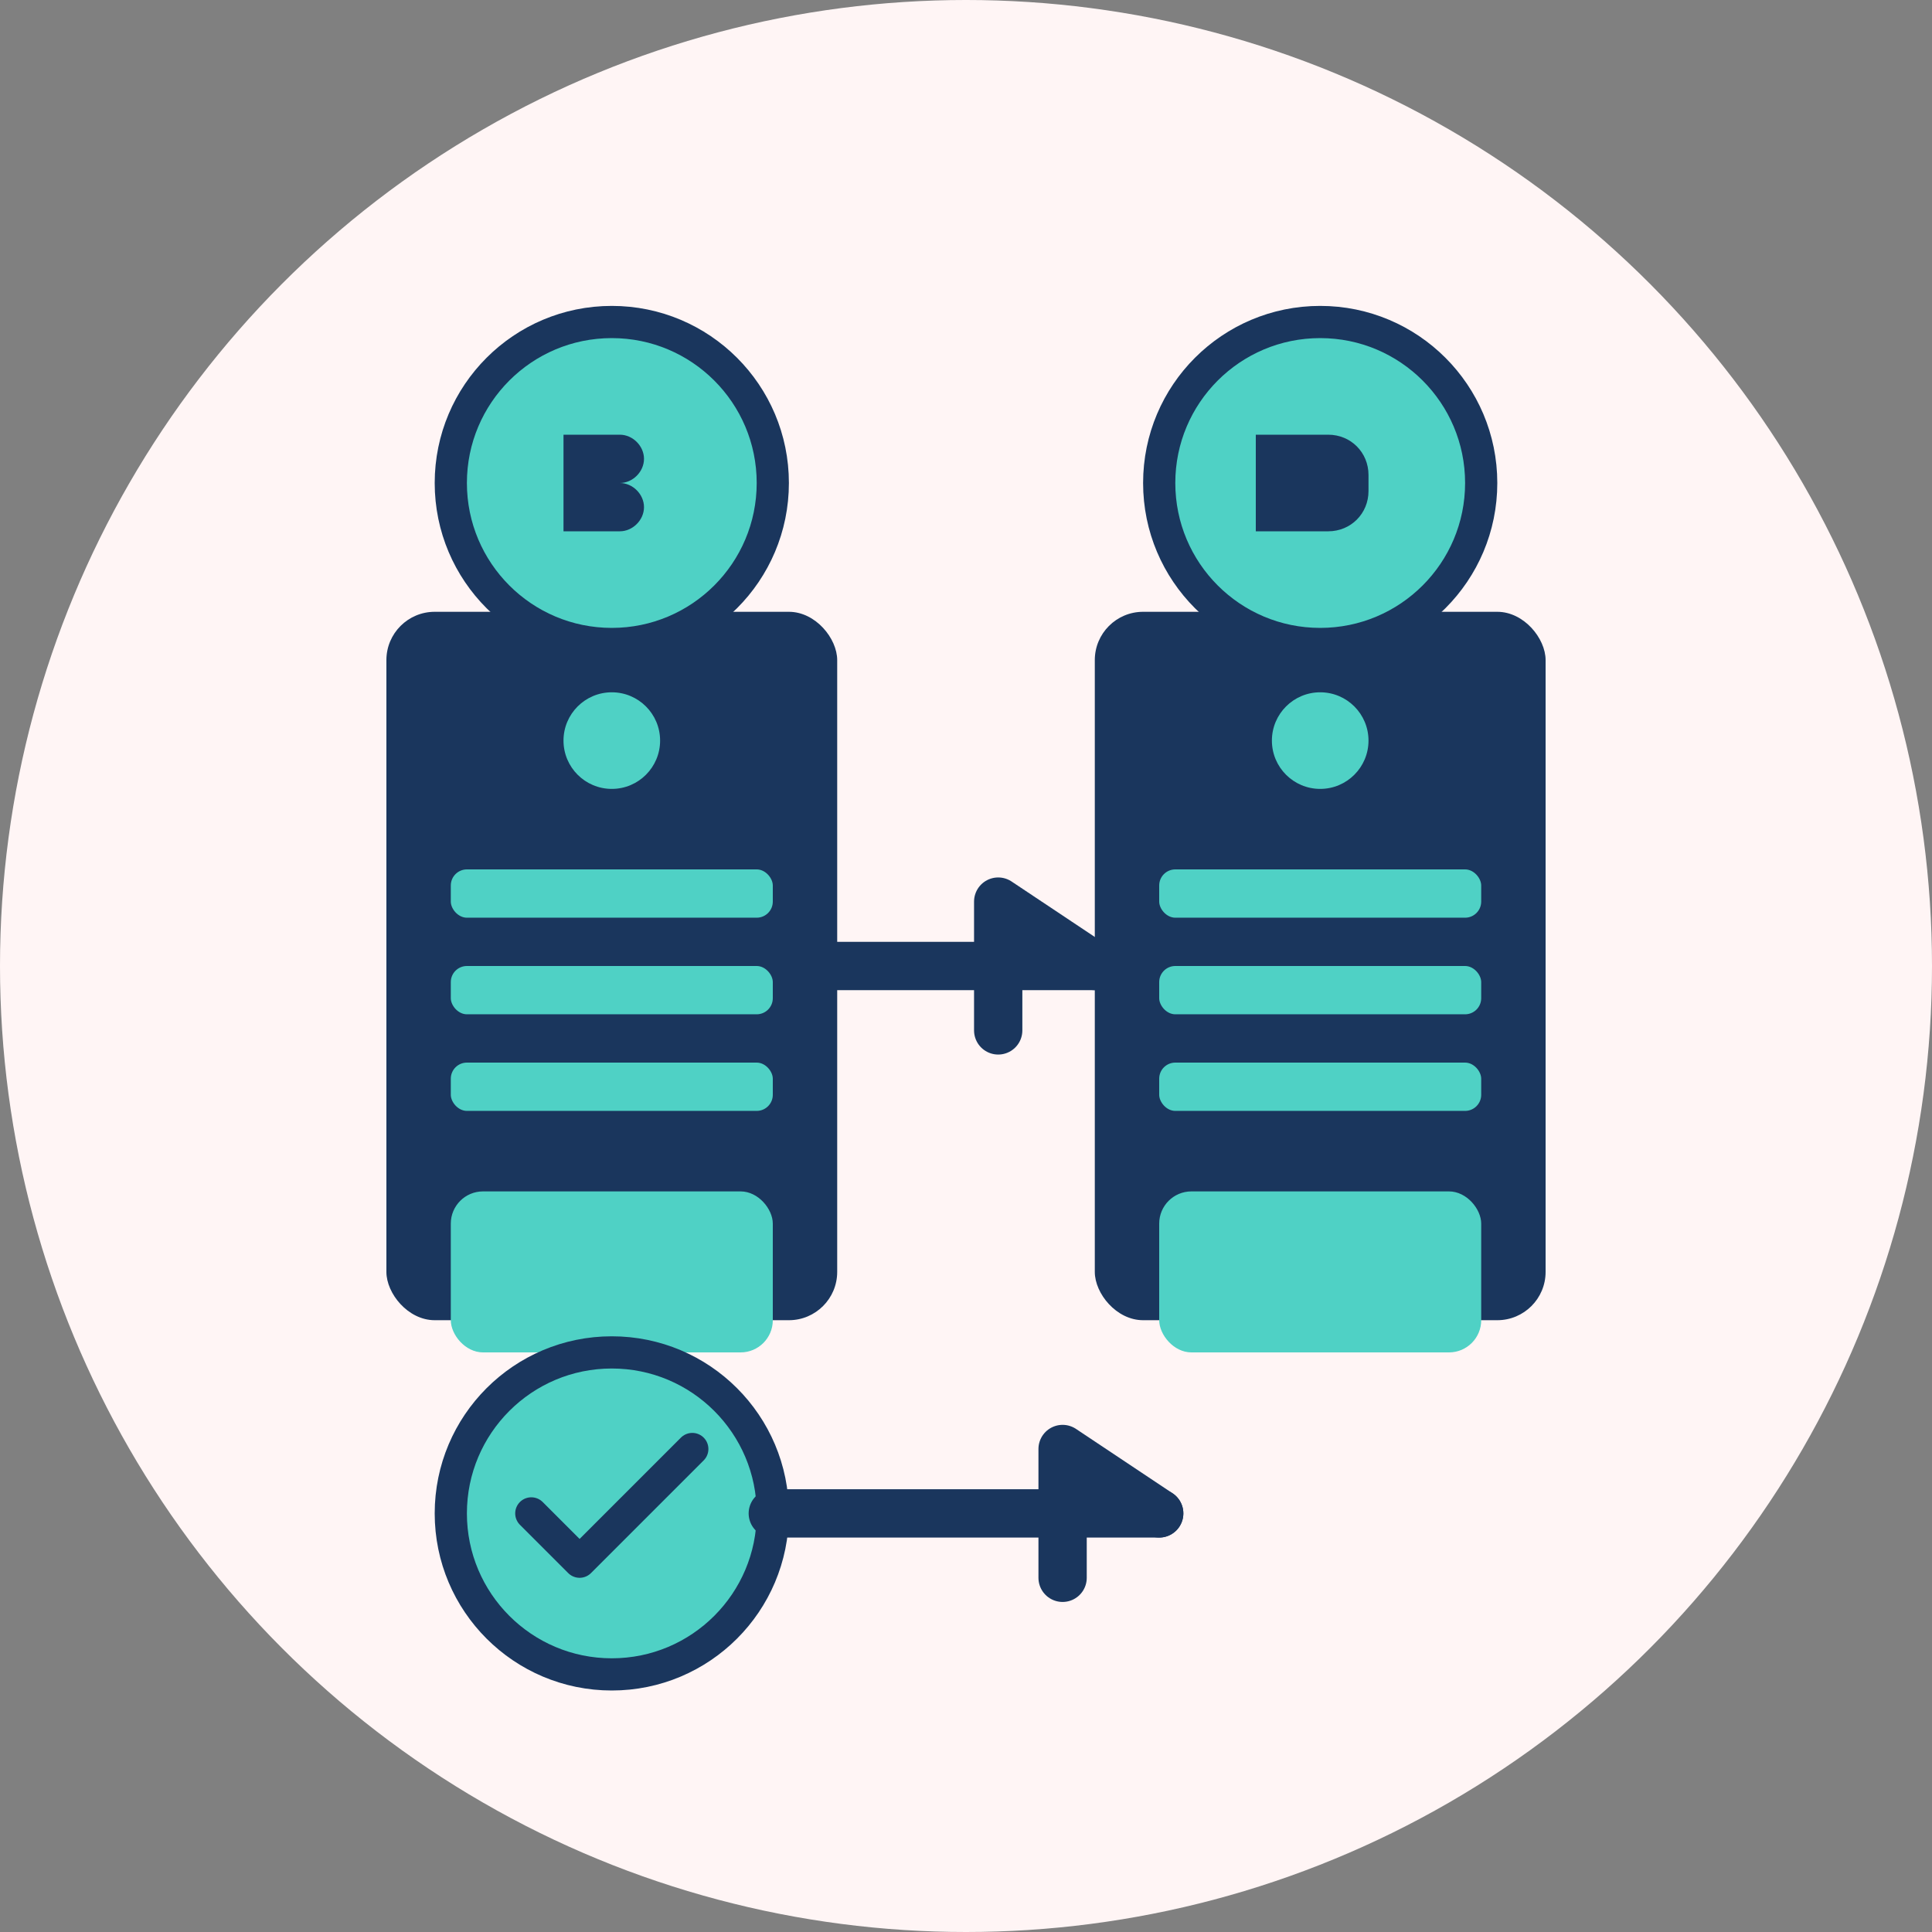 <svg xmlns="http://www.w3.org/2000/svg" width="120" height="120" viewBox="0 0 120 120" fill="none">
  <rect x="0" y="0" width="120" height="120" fill="#808080" stroke="none"/>
  <circle cx="60" cy="60" r="60" fill="#FFF5F5" />
  
  <!-- Servers with test & production -->
  <rect x="24" y="38" width="28" height="44" rx="3" fill="#1A365D" />
  <rect x="68" y="38" width="28" height="44" rx="3" fill="#1A365D" />
  
  <!-- Server lights -->
  <circle cx="38" cy="46" r="3" fill="#4FD1C5" />
  <circle cx="82" cy="46" r="3" fill="#4FD1C5" />
  
  <!-- Server slots -->
  <rect x="28" y="54" width="20" height="3" rx="1" fill="#4FD1C5" />
  <rect x="28" y="60" width="20" height="3" rx="1" fill="#4FD1C5" />
  <rect x="28" y="66" width="20" height="3" rx="1" fill="#4FD1C5" />
  
  <rect x="72" y="54" width="20" height="3" rx="1" fill="#4FD1C5" />
  <rect x="72" y="60" width="20" height="3" rx="1" fill="#4FD1C5" />
  <rect x="72" y="66" width="20" height="3" rx="1" fill="#4FD1C5" />
  
  <!-- Labels -->
  <rect x="28" y="74" width="20" height="10" rx="2" fill="#4FD1C5" />
  <rect x="72" y="74" width="20" height="10" rx="2" fill="#4FD1C5" />
  
  <!-- Clone/copy arrow -->
  <path d="M52 60H68" stroke="#1A365D" stroke-width="3" stroke-linecap="round" />
  <path d="M68 60L62 56V64" stroke="#1A365D" stroke-width="3" stroke-linecap="round" stroke-linejoin="round" />
  
  <!-- Version numbers -->
  <circle cx="38" cy="30" r="10" fill="#4FD1C5" stroke="#1A365D" stroke-width="2" />
  <path d="M35 30V27H38.5C39.3 27 40 27.7 40 28.5C40 29.3 39.3 30 38.5 30H35Z" fill="#1A365D" />
  <path d="M35 30V33H38.5C39.3 33 40 32.3 40 31.5C40 30.7 39.3 30 38.5 30H35Z" fill="#1A365D" />
  
  <circle cx="82" cy="30" r="10" fill="#4FD1C5" stroke="#1A365D" stroke-width="2" />
  <path d="M78 27L78 33H82.5C83.9 33 85 31.9 85 30.5V29.5C85 28.1 83.9 27 82.5 27H78Z" fill="#1A365D" />
  
  <!-- Checkmark -->
  <circle cx="38" cy="94" r="10" fill="#4FD1C5" stroke="#1A365D" stroke-width="2" />
  <path d="M33 94L36 97L43 90" stroke="#1A365D" stroke-width="2" stroke-linecap="round" stroke-linejoin="round" />
  
  <!-- Arrow pointing to production -->
  <path d="M48 94H72" stroke="#1A365D" stroke-width="3" stroke-linecap="round" />
  <path d="M72 94L66 90V98" stroke="#1A365D" stroke-width="3" stroke-linecap="round" stroke-linejoin="round" />
</svg>